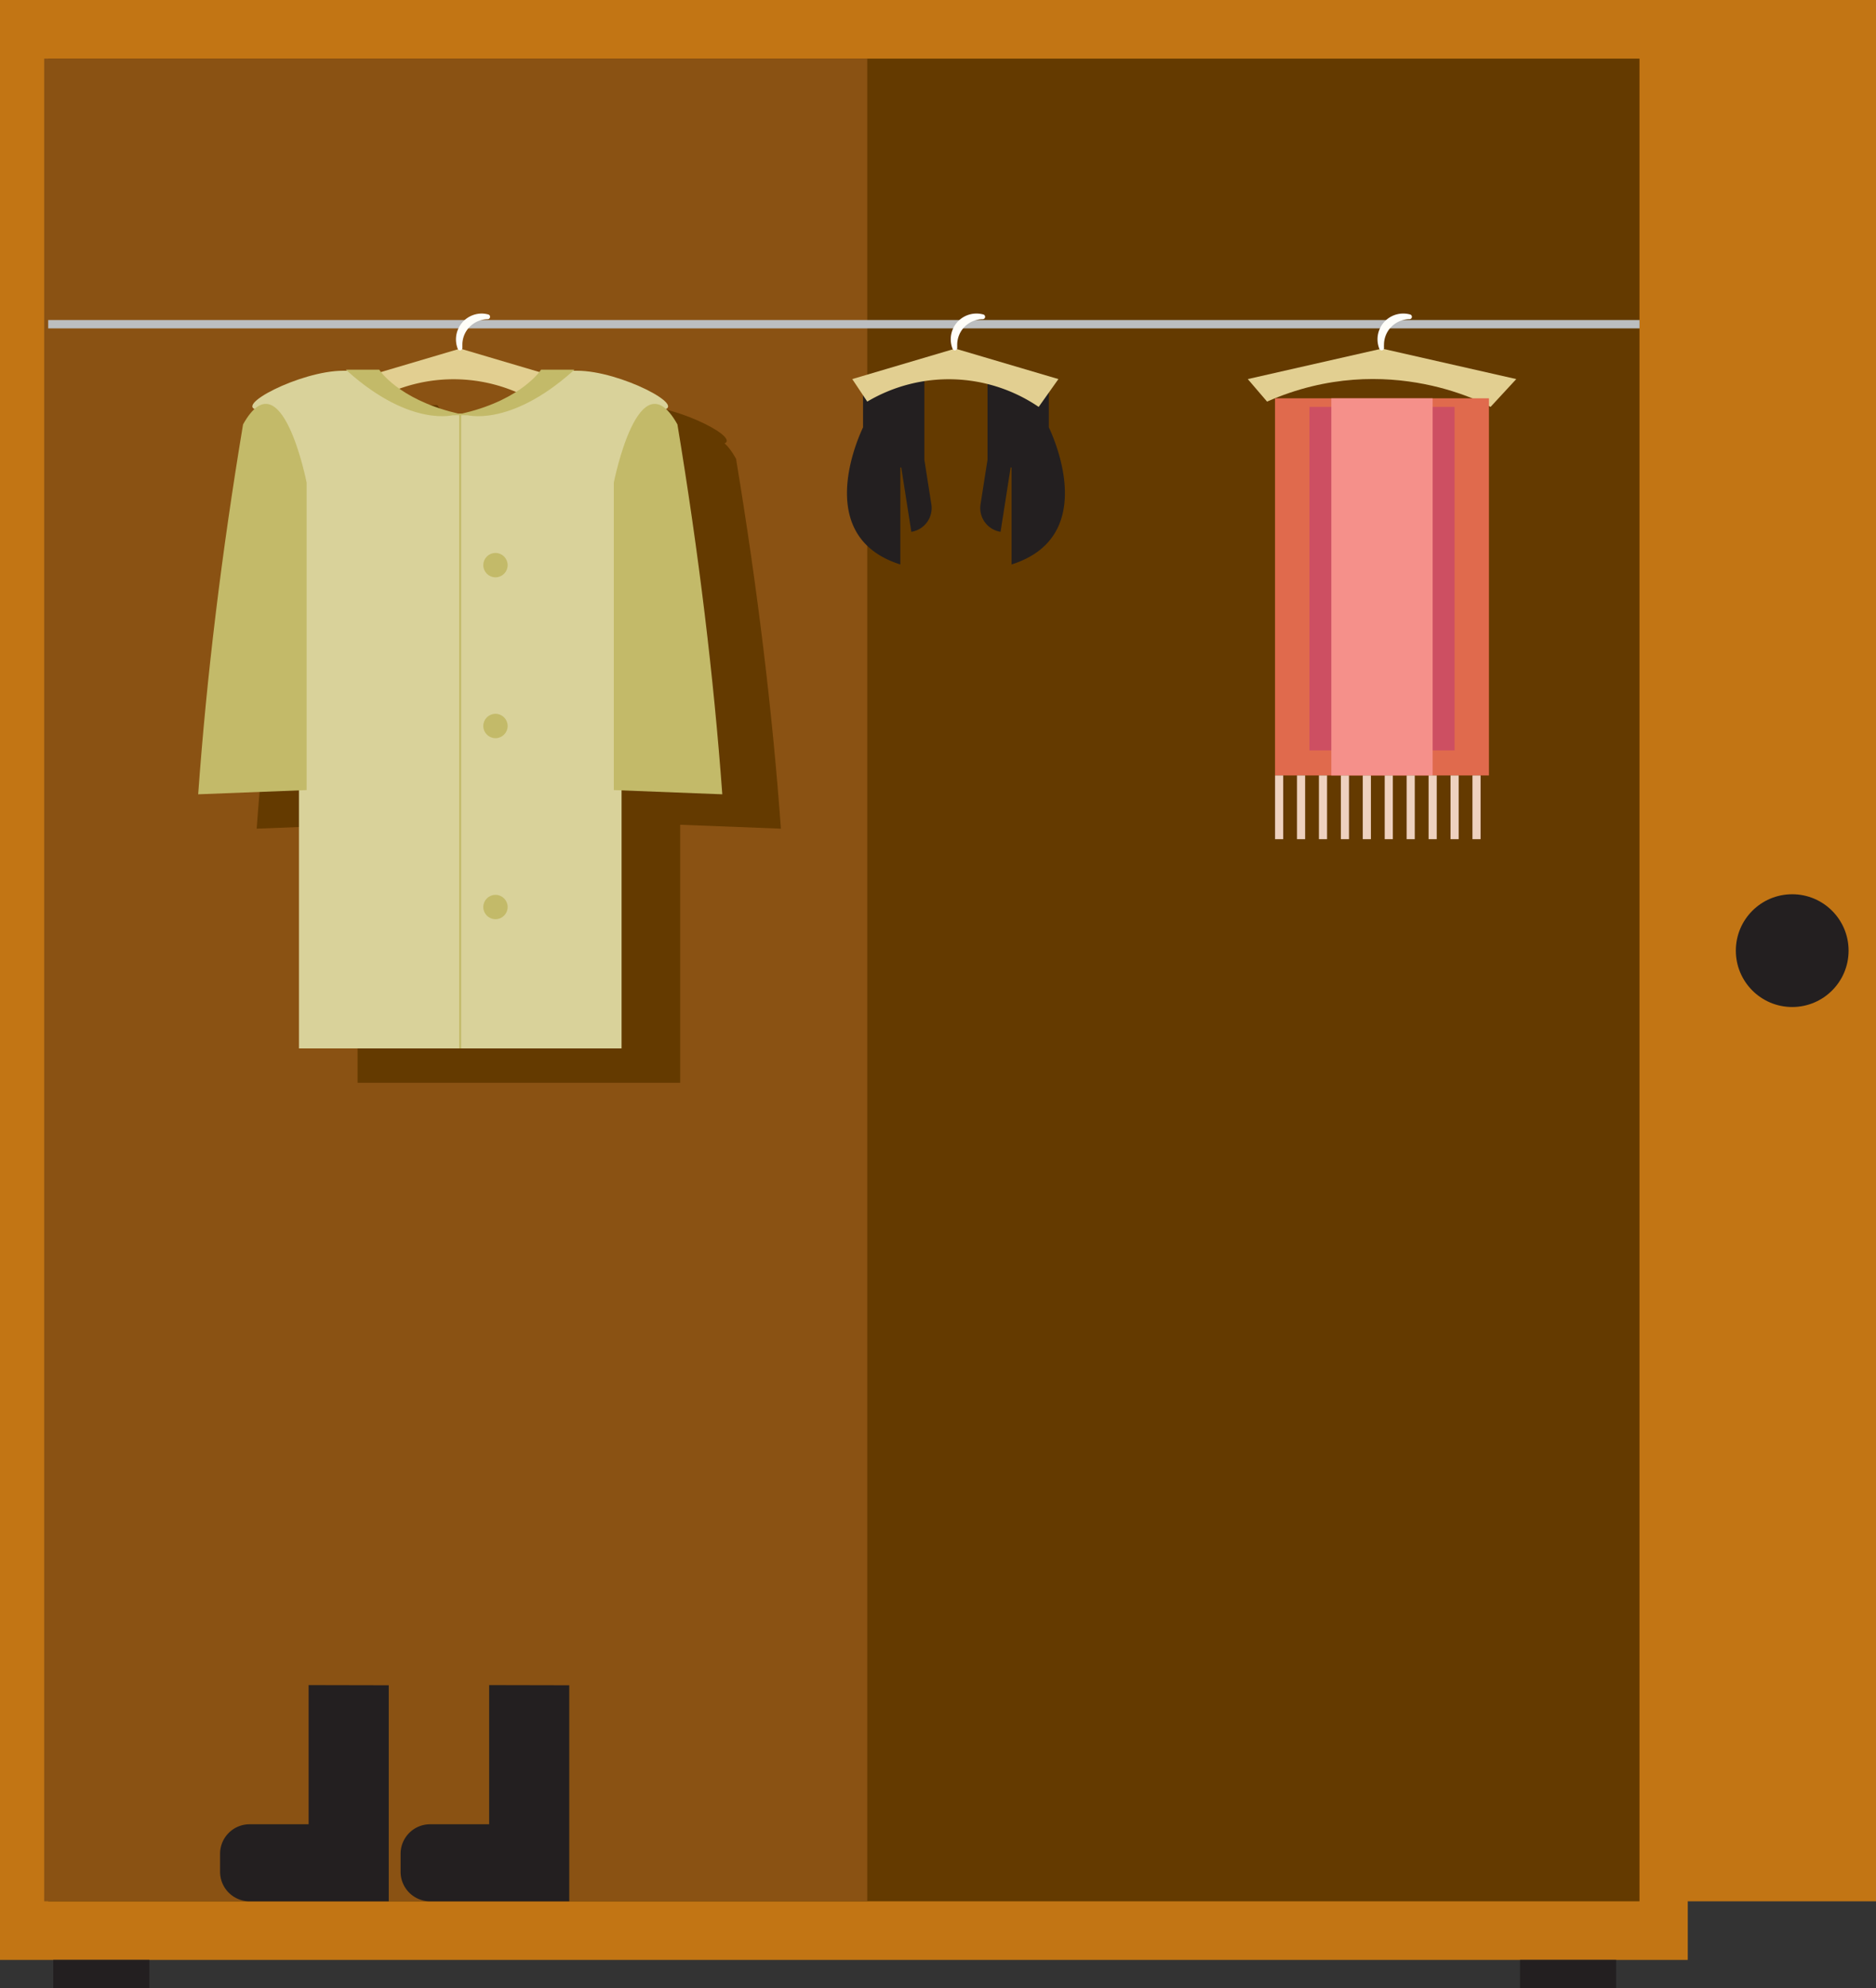 <svg xmlns="http://www.w3.org/2000/svg" viewBox="0 0 444.89 471.43"><rect x="0" y="0" width="444.89" height="471.43" fill="#333333" stroke="none"/><defs><style>.cls-1{fill:#c27514;}.cls-2{fill:#643a00;}.cls-3{fill:#8a5213;}.cls-4{fill:#231f20;}.cls-5{fill:#bcbec0;}.cls-6{fill:#e2cf91;}.cls-7{fill:#fffef9;}.cls-8{fill:#d9d29a;}.cls-10,.cls-11,.cls-9{fill:#c3ba69;}.cls-10,.cls-11{stroke:#c3ba69;stroke-miterlimit:10;}.cls-10{stroke-width:0.45px;}.cls-11{stroke-width:0.5px;}.cls-12{fill:#e06a4d;}.cls-13{fill:#cd4f62;}.cls-14{fill:#f5908a;}.cls-15{fill:#eed1bf;}</style></defs><g id="Layer_2" data-name="Layer 2"><g id="Glavno_Besedilo" data-name="Glavno Besedilo"><rect class="cls-1" width="400.25" height="464.75"/><rect class="cls-2" x="11.43" y="13.9" width="377.38" height="436.95"/><polygon class="cls-1" points="400.25 0 444.89 0 444.89 450.85 388.82 450.85 388.82 0 400.25 0"/><rect class="cls-3" x="10.47" y="13.9" width="195.2" height="436.95"/><rect class="cls-4" x="12.63" y="464.75" width="22.79" height="6.69"/><rect class="cls-4" x="360.47" y="464.75" width="22.79" height="6.69"/><rect class="cls-5" x="11.43" y="75.89" width="377.38" height="1.98"/><path class="cls-6" d="M84.7,89.89l24.43-7.23,24.43,7.23-4.68,6.6a37.93,37.93,0,0,0-40.66-1.26Z"/><path class="cls-7" d="M115.83,74.58a.57.57,0,0,1-.18,1.11h0a6.05,6.05,0,0,0-6,6.06q0,.34,0,.69a.57.57,0,0,1-1.09.29,6.13,6.13,0,0,1,5.68-8.38A6,6,0,0,1,115.83,74.58Z"/><path class="cls-6" d="M295.91,89.89l31.83-7.23,31.84,7.23-6.1,6.6s-24.13-14-53-1.26Z"/><path class="cls-7" d="M334.44,74.58a.57.57,0,0,1-.17,1.11h0a6.06,6.06,0,0,0-6.06,6.06,5.32,5.32,0,0,0,0,.69.57.57,0,0,1-1.09.29,6.1,6.1,0,0,1,5.67-8.38A6,6,0,0,1,334.44,74.58Z"/><circle class="cls-4" cx="425.02" cy="225.42" r="13.37"/><path class="cls-4" d="M92.19,399.62v51.23h-33a7,7,0,0,1-7-7v-4.27a7,7,0,0,1,7-7h14v-33Z"/><path class="cls-4" d="M135,399.62v51.23H102a7,7,0,0,1-7-7v-4.27a7,7,0,0,1,7-7h14v-33Z"/><path class="cls-2" d="M150.77,96.07h-8.41C139.6,102,132,106.27,123,106.27S106.46,102,103.7,96.07H95.29c-10.18,0-26.68,8.67-20,9.29,2.81.26,6.28,3.56,9.51,11.85V256.75h76.5V117.21c3.23-8.29,6.7-11.59,9.51-11.85C177.45,104.74,161,96.07,150.77,96.07Z"/><path class="cls-2" d="M185.19,196.5l-25.72-1v-72.9s5.94-30.2,15.08-13.81Q182.16,154.65,185.19,196.5Z"/><path class="cls-2" d="M60.87,196.5l25.72-1v-72.9s-5.94-30.2-15.08-13.81Q63.92,154.65,60.87,196.5Z"/><line class="cls-2" x1="123.03" y1="106.27" x2="123.03" y2="256.75"/><circle class="cls-2" cx="131.4" cy="142.16" r="2.64"/><circle class="cls-2" cx="131.4" cy="180.3" r="2.64"/><circle class="cls-2" cx="131.4" cy="223.24" r="2.64"/><path class="cls-2" d="M96.56,96.07h7.14s4.42,6.85,18,10.2C121.66,106.27,111.59,109.41,96.56,96.07Z"/><path class="cls-2" d="M149.48,96.07h-7.14s-4.42,6.85-18,10.2C124.38,106.27,134.46,109.41,149.48,96.07Z"/><path class="cls-8" d="M136.87,87.91h-8.41c-2.76,5.94-10.37,10.21-19.33,10.21S92.56,93.85,89.8,87.91H81.39c-10.18,0-26.68,8.67-20,9.3,2.81.26,6.28,3.56,9.51,11.84V248.6h76.5V109.05c3.23-8.28,6.7-11.58,9.51-11.84C163.55,96.58,147.05,87.91,136.87,87.91Z"/><path class="cls-9" d="M171.29,188.35l-25.73-1v-72.9s5.95-30.19,15.09-13.81Q168.24,146.51,171.29,188.35Z"/><path class="cls-9" d="M47,188.35l25.72-1v-72.9s-5.94-30.19-15.08-13.81Q50,146.51,47,188.35Z"/><line class="cls-10" x1="109.13" y1="98.12" x2="109.13" y2="248.6"/><circle class="cls-11" cx="117.5" cy="134.01" r="2.64"/><circle class="cls-11" cx="117.5" cy="172.15" r="2.64"/><circle class="cls-11" cx="117.5" cy="215.08" r="2.64"/><path class="cls-11" d="M82.66,87.91H89.8s4.42,6.85,18,10.21C107.76,98.12,97.68,101.26,82.66,87.91Z"/><path class="cls-11" d="M135.58,87.91h-7.14s-4.42,6.85-18,10.21C110.48,98.12,120.55,101.26,135.58,87.91Z"/><path class="cls-4" d="M216.12,126.11l-2.39-15.26h-.22v23c-19.79-6.27-11-27.94-8.84-32.52V89.57h14.54V109l1.66,10.6A5.71,5.71,0,0,1,216.12,126.11Z"/><path class="cls-4" d="M237.28,126.11l2.39-15.26h.22v23c19.79-6.27,11-27.94,8.84-32.52V89.57H234.19V109l-1.66,10.6A5.71,5.71,0,0,0,237.28,126.11Z"/><rect class="cls-12" x="302.37" y="94.45" width="50.73" height="89.43"/><rect class="cls-13" x="310.53" y="96.49" width="34.42" height="81.44"/><rect class="cls-14" x="315.72" y="94.45" width="24.03" height="89.43"/><rect class="cls-15" x="302.38" y="183.88" width="1.93" height="15.11"/><rect class="cls-15" x="307.58" y="183.88" width="1.93" height="15.11"/><rect class="cls-15" x="312.78" y="183.88" width="1.93" height="15.11"/><rect class="cls-15" x="317.98" y="183.88" width="1.93" height="15.11"/><rect class="cls-15" x="323.18" y="183.88" width="1.93" height="15.11"/><rect class="cls-15" x="328.38" y="183.88" width="1.93" height="15.11"/><rect class="cls-15" x="333.58" y="183.88" width="1.93" height="15.11"/><rect class="cls-15" x="338.79" y="183.88" width="1.93" height="15.11"/><rect class="cls-15" x="343.99" y="183.88" width="1.93" height="15.11"/><rect class="cls-15" x="349.19" y="183.88" width="1.93" height="15.11"/><path class="cls-6" d="M202.11,89.89l24.42-7.23L251,89.89l-4.68,6.6a37.91,37.91,0,0,0-40.65-1.26Z"/><path class="cls-7" d="M233.23,74.58a.57.57,0,0,1-.17,1.11h0A6.06,6.06,0,0,0,227,81.75c0,.23,0,.46,0,.69a.57.57,0,0,1-1.09.29,6.1,6.1,0,0,1,5.67-8.38A6,6,0,0,1,233.23,74.58Z"/></g></g></svg>
